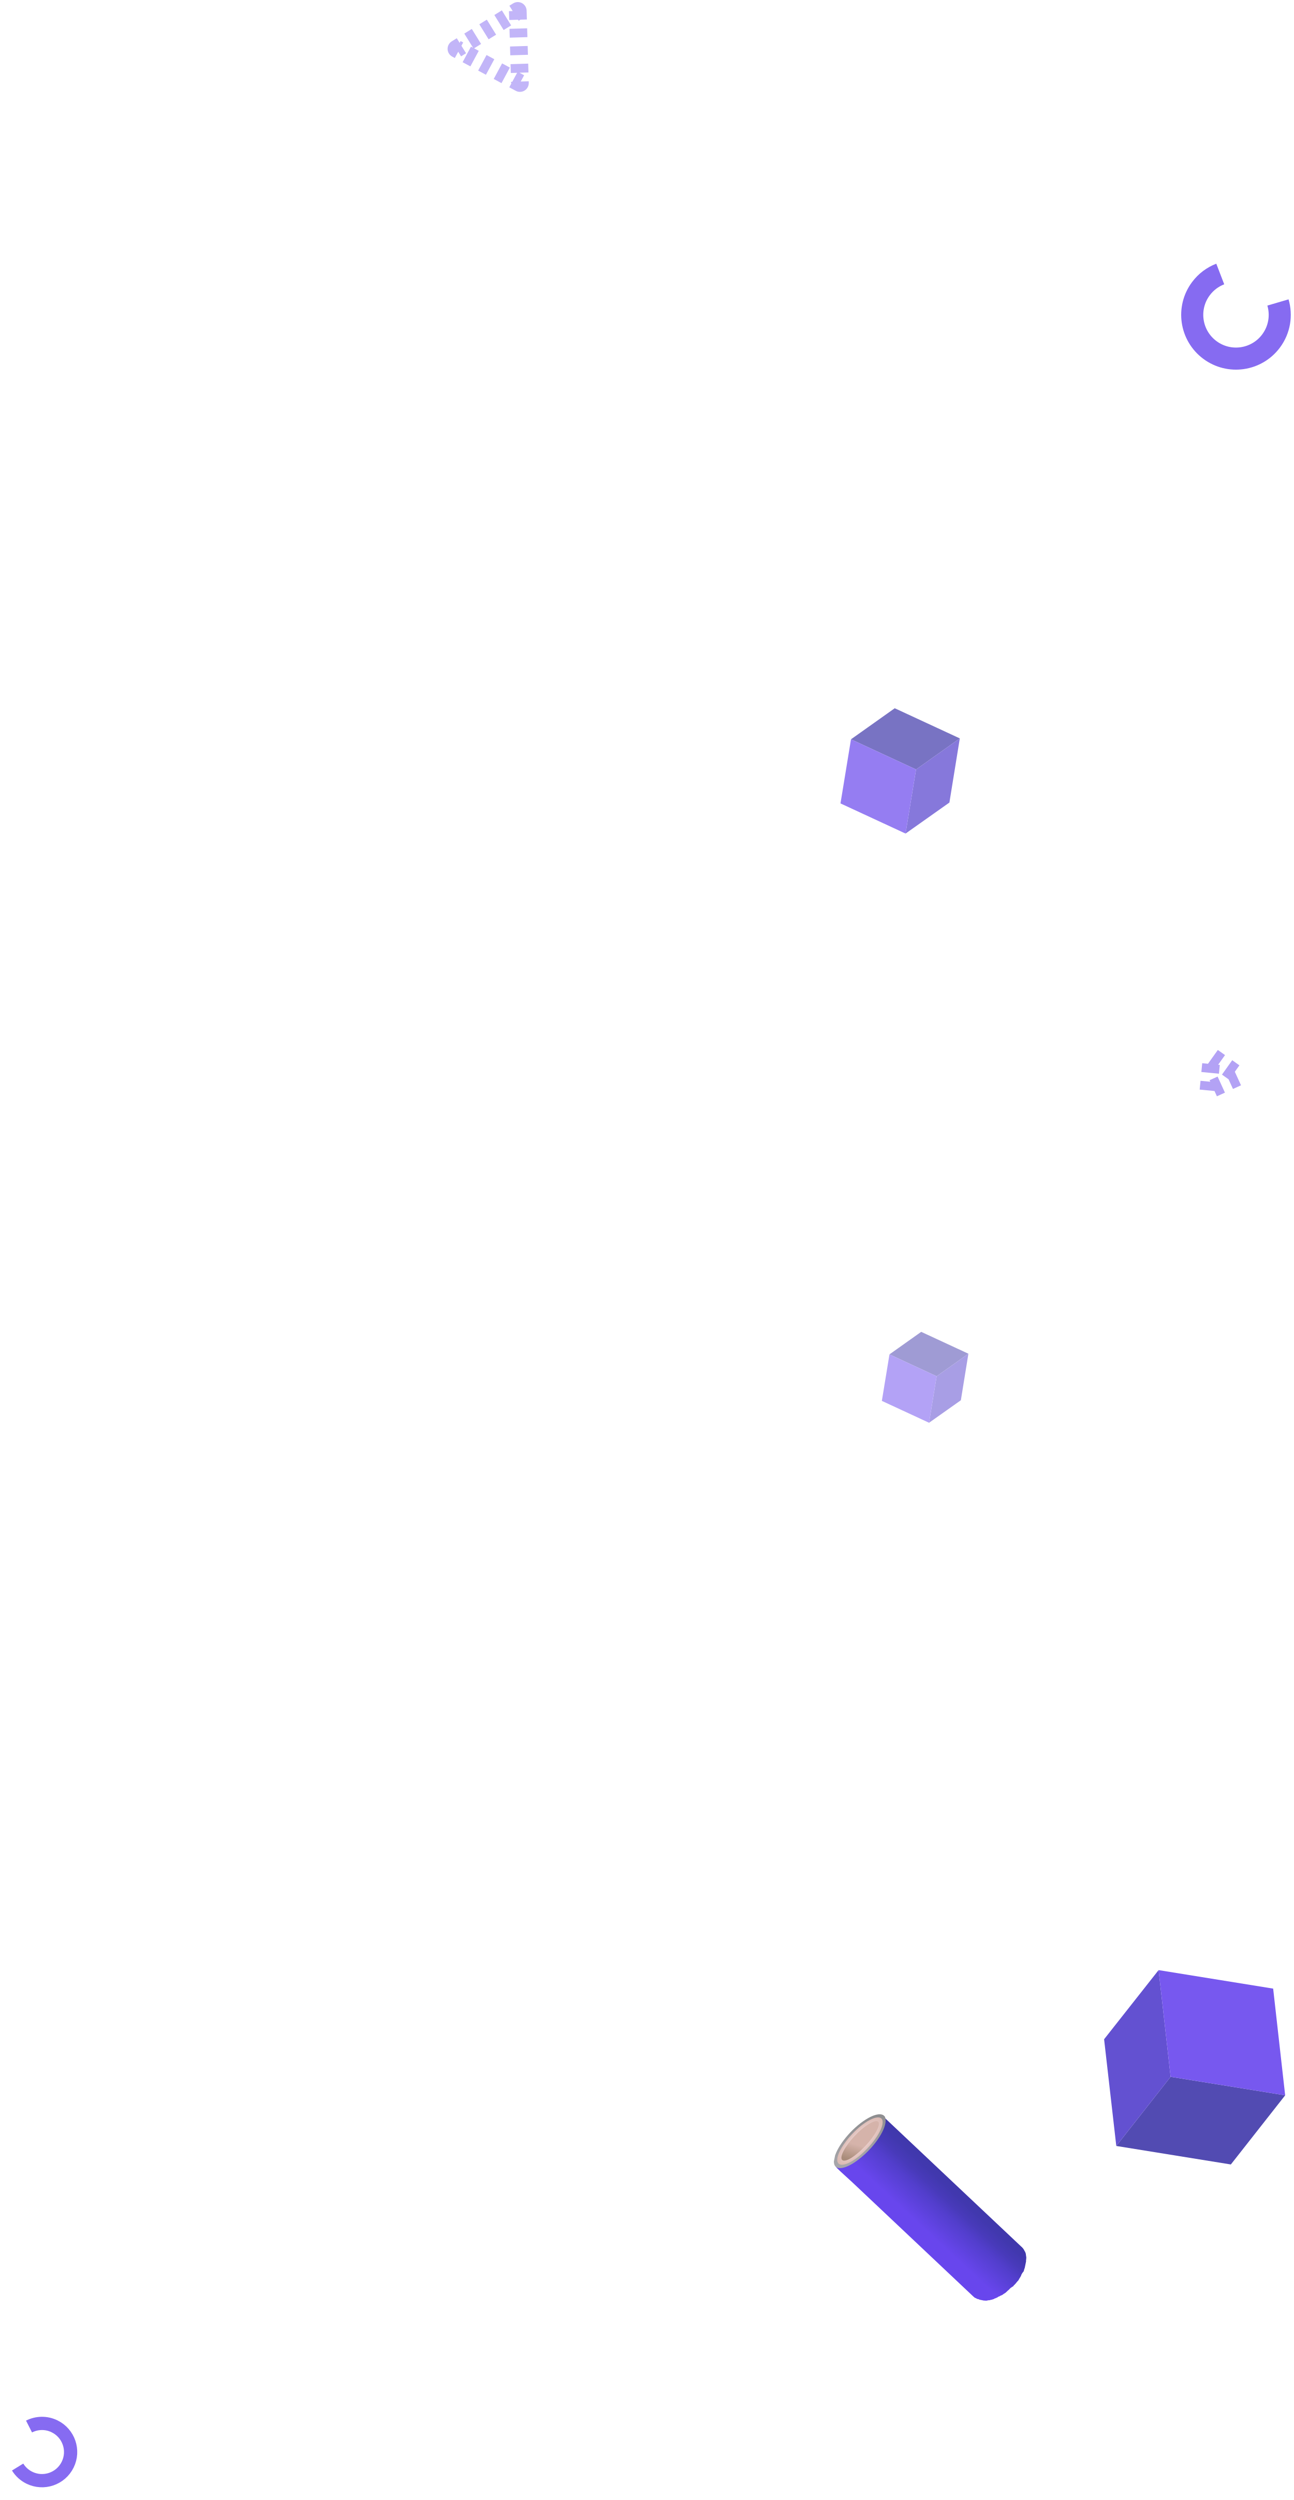 <svg width="293" height="566" viewBox="0 0 293 566" fill="none" xmlns="http://www.w3.org/2000/svg">
<path opacity="0.8" d="M6.572 549.326C8.327 548.435 10.465 548.351 12.367 549.286C15.579 550.864 16.904 554.747 15.325 557.959C13.747 561.171 9.864 562.495 6.652 560.917C5.512 560.357 4.61 559.506 3.991 558.498" stroke="#6846ED" stroke-width="3" stroke-linejoin="round"/>
<path opacity="0.4" d="M117.243 2.469L117.731 18.796L103.347 11.056L117.243 2.469Z" stroke="#6846ED" stroke-width="4" stroke-linejoin="round" stroke-dasharray="2 2"/>
<g opacity="0.7" clip-path="url(#clip0)">
<path d="M192.69 167.364L202.595 160.335L217.329 167.16L207.424 174.19L192.69 167.364Z" fill="#3F37AA"/>
<path d="M207.424 174.19L217.329 167.16L214.974 181.682L205.045 188.705L207.424 174.19Z" fill="#523ECC"/>
<path d="M190.311 181.879L192.69 167.364L207.424 174.19L205.045 188.705L190.311 181.879Z" fill="#6846ED"/>
</g>
<g opacity="0.9">
<path d="M291 474.345L278.7 490L252.76 485.81L265.06 470.155L291 474.345Z" fill="#3F37AA"/>
<path d="M265.06 470.155L252.76 485.81L250 461.655L262.339 446L265.06 470.155Z" fill="#523ECC"/>
<path d="M288.28 450.19L291 474.345L265.06 470.155L262.339 446L288.28 450.19Z" fill="#6846ED"/>
</g>
<g clip-path="url(#clip1)">
<path d="M200.233 479.071C199.905 480.362 199.063 481.612 197.896 482.538C197.821 482.587 197.733 482.698 197.657 482.748C197.268 483.056 196.829 483.29 196.339 483.449C194.568 485.738 192.797 488.027 190.437 489.68C190.048 489.988 189.621 490.16 189.132 490.319C189.282 490.543 189.382 490.693 189.545 490.855C190.635 491.917 191.8 492.929 192.953 494.004L220.454 519.949C220.516 519.962 220.504 520.024 220.566 520.036C220.617 520.111 220.679 520.124 220.792 520.212L220.855 520.224L220.917 520.237C220.98 520.25 220.98 520.25 221.03 520.325C221.03 520.325 221.03 520.325 221.093 520.337C221.156 520.35 221.206 520.425 221.268 520.438L221.331 520.45L221.394 520.463C221.457 520.476 221.457 520.476 221.519 520.489C221.582 520.501 221.707 520.527 221.757 520.602L221.82 520.614C221.883 520.627 221.945 520.64 221.945 520.64C222.008 520.653 222.134 520.678 222.196 520.691C222.196 520.691 222.196 520.691 222.259 520.704C222.322 520.716 222.384 520.729 222.447 520.742C222.51 520.755 222.572 520.767 222.635 520.78L222.698 520.793C222.698 520.793 222.698 520.793 222.761 520.806C222.886 520.831 223.024 520.795 223.149 520.82L223.212 520.833C223.212 520.833 223.212 520.833 223.275 520.846C223.337 520.858 223.337 520.858 223.413 520.809C223.475 520.822 223.551 520.772 223.613 520.785C223.676 520.798 223.752 520.749 223.752 520.749C223.814 520.761 223.89 520.712 224.015 520.738C224.078 520.75 224.078 520.75 224.153 520.701C224.216 520.714 224.228 520.652 224.291 520.665C224.492 520.641 224.63 520.604 224.843 520.518C224.906 520.531 224.918 520.469 224.981 520.482C224.981 520.482 225.044 520.494 225.056 520.432C225.056 520.432 225.119 520.445 225.132 520.383C225.345 520.297 225.621 520.224 225.847 520.076C225.91 520.089 225.922 520.027 225.998 519.978C226.073 519.928 226.148 519.879 226.211 519.892C226.362 519.793 226.5 519.757 226.65 519.658C226.726 519.609 226.726 519.609 226.788 519.621C226.864 519.572 227.002 519.536 227.089 519.424C227.24 519.326 227.466 519.178 227.617 519.079L227.692 519.03C227.767 518.981 227.843 518.931 227.855 518.869C227.931 518.82 228.006 518.771 228.094 518.659C228.169 518.61 228.182 518.548 228.257 518.499C228.332 518.449 228.332 518.449 228.408 518.4C228.42 518.338 228.483 518.351 228.496 518.289C228.584 518.177 228.734 518.079 228.822 517.967C228.822 517.967 228.835 517.905 228.897 517.918L228.973 517.869C229.048 517.819 229.123 517.77 229.136 517.708C229.337 517.684 229.425 517.573 229.513 517.462C229.513 517.462 229.513 517.462 229.525 517.4C229.6 517.35 229.688 517.239 229.764 517.19C229.852 517.078 229.94 516.967 230.015 516.918C230.115 516.744 230.191 516.695 230.279 516.583C230.367 516.472 230.455 516.361 230.53 516.311C230.618 516.2 230.706 516.089 230.731 515.965C230.819 515.853 230.832 515.791 230.919 515.68C231.007 515.569 231.033 515.444 231.121 515.333C231.133 515.271 231.221 515.16 231.234 515.098L231.246 515.036L231.259 514.974C231.347 514.862 231.372 514.738 231.46 514.627C231.473 514.565 231.473 514.565 231.548 514.515C231.561 514.453 231.561 514.453 231.636 514.404C231.649 514.342 231.661 514.28 231.724 514.293C231.812 514.181 231.85 513.995 231.875 513.871C231.913 513.685 232.013 513.512 232.038 513.387L232.051 513.325C232.076 513.201 232.089 513.139 232.114 513.015C232.127 512.953 232.152 512.829 232.165 512.767L232.177 512.705C232.202 512.581 232.228 512.457 232.253 512.333C232.266 512.271 232.291 512.146 232.303 512.084C232.329 511.96 232.354 511.836 232.316 511.699C232.329 511.637 232.354 511.513 232.367 511.451C232.392 511.327 232.355 511.19 232.38 511.066C232.392 511.004 232.405 510.942 232.355 510.867C232.33 510.668 232.305 510.469 232.28 510.27C232.256 510.072 232.155 509.922 232.118 509.785C232.131 509.723 232.068 509.71 232.018 509.636C231.968 509.561 231.93 509.424 231.88 509.349C231.83 509.274 231.83 509.274 231.78 509.2C231.73 509.125 231.68 509.05 231.63 508.975C231.58 508.9 231.517 508.888 231.467 508.813C231.417 508.738 231.367 508.663 231.304 508.65L200.458 479.569C200.395 479.557 200.345 479.482 200.345 479.482C200.408 479.172 200.283 479.146 200.233 479.071Z" fill="url(#paint0_linear)"/>
<path d="M194.813 480.683C191.561 483.188 188.885 487.038 188.819 489.286C188.754 491.534 191.351 491.287 194.54 488.769C197.791 486.264 200.467 482.414 200.533 480.166C200.661 477.931 198.064 478.178 194.813 480.683Z" fill="url(#paint1_linear)"/>
<path d="M194.962 481.23C192.15 483.502 189.7 486.881 189.573 488.793C189.445 490.706 191.653 490.444 194.465 488.172C197.277 485.901 199.727 482.522 199.855 480.61C200.045 478.71 197.837 478.972 194.962 481.23Z" fill="url(#paint2_radial)"/>
<path d="M195.212 481.927C192.852 483.903 190.779 486.712 190.539 488.214C190.299 489.716 192.005 489.352 194.303 487.364C196.663 485.389 198.736 482.579 198.976 481.077C199.279 479.588 197.56 480.014 195.212 481.927Z" fill="url(#paint3_linear)"/>
</g>
<path opacity="0.5" d="M273.634 246.857L274.371 239.164L280.665 243.649L273.634 246.857Z" stroke="#6846ED" stroke-width="4" stroke-linejoin="round" stroke-dasharray="2 2"/>
<path opacity="0.8" d="M289.368 68.474C290.216 71.361 289.744 74.598 287.807 77.197C284.537 81.583 278.33 82.489 273.943 79.218C269.556 75.948 268.651 69.741 271.921 65.354C273.082 63.797 274.613 62.678 276.302 62.029" stroke="#6846ED" stroke-width="5" stroke-linejoin="round"/>
<g opacity="0.5" clip-path="url(#clip2)">
<path d="M201.402 306.608L208.588 301.509L219.276 306.46L212.09 311.559L201.402 306.608Z" fill="#3F37AA"/>
<path d="M212.09 311.559L219.276 306.46L217.567 316.994L210.365 322.088L212.09 311.559Z" fill="#523ECC"/>
<path d="M199.677 317.137L201.402 306.608L212.09 311.559L210.365 322.088L199.677 317.137Z" fill="#6846ED"/>
</g>
<defs>
<linearGradient id="paint0_linear" x1="217.925" y1="494.85" x2="207.259" y2="506.308" gradientUnits="userSpaceOnUse">
<stop stop-color="#3F37AA"/>
<stop offset="0.154" stop-color="#4138AE"/>
<stop offset="0.31" stop-color="#483ABA"/>
<stop offset="0.452" stop-color="#523ECC"/>
<stop offset="0.833" stop-color="#6846ED"/>
</linearGradient>
<linearGradient id="paint1_linear" x1="196.252" y1="493.505" x2="192.965" y2="473.861" gradientUnits="userSpaceOnUse">
<stop stop-color="#AFAEB3"/>
<stop offset="0.316" stop-color="#A3A2A6"/>
<stop offset="0.899" stop-color="#838384"/>
<stop offset="1" stop-color="#7D7D7D"/>
</linearGradient>
<radialGradient id="paint2_radial" cx="0" cy="0" r="1" gradientUnits="userSpaceOnUse" gradientTransform="translate(194.747 484.713) rotate(-46.756) scale(12.094 4.646)">
<stop stop-color="#F3D7D6"/>
<stop offset="0.242" stop-color="#ECD2D1"/>
<stop offset="0.378" stop-color="#E7CBC8"/>
<stop offset="0.599" stop-color="#D9B8B0"/>
<stop offset="0.645" stop-color="#D5B3AA"/>
<stop offset="1" stop-color="#A98C7A"/>
</radialGradient>
<linearGradient id="paint3_linear" x1="194.484" y1="485.687" x2="193.425" y2="489.231" gradientUnits="userSpaceOnUse">
<stop stop-color="#D5B3AA"/>
<stop offset="1" stop-color="#A98C7A"/>
</linearGradient>
<clipPath id="clip0">
<rect width="25.35" height="26.618" fill="white" transform="translate(212.383 190.792) rotate(-164.126)"/>
</clipPath>
<clipPath id="clip1">
<rect width="36.725" height="47.219" fill="white" transform="translate(184 512.989) rotate(-78.507)"/>
</clipPath>
<clipPath id="clip2">
<rect width="18.389" height="19.308" fill="white" transform="translate(215.688 323.602) rotate(-164.126)"/>
</clipPath>
</defs>
</svg>
